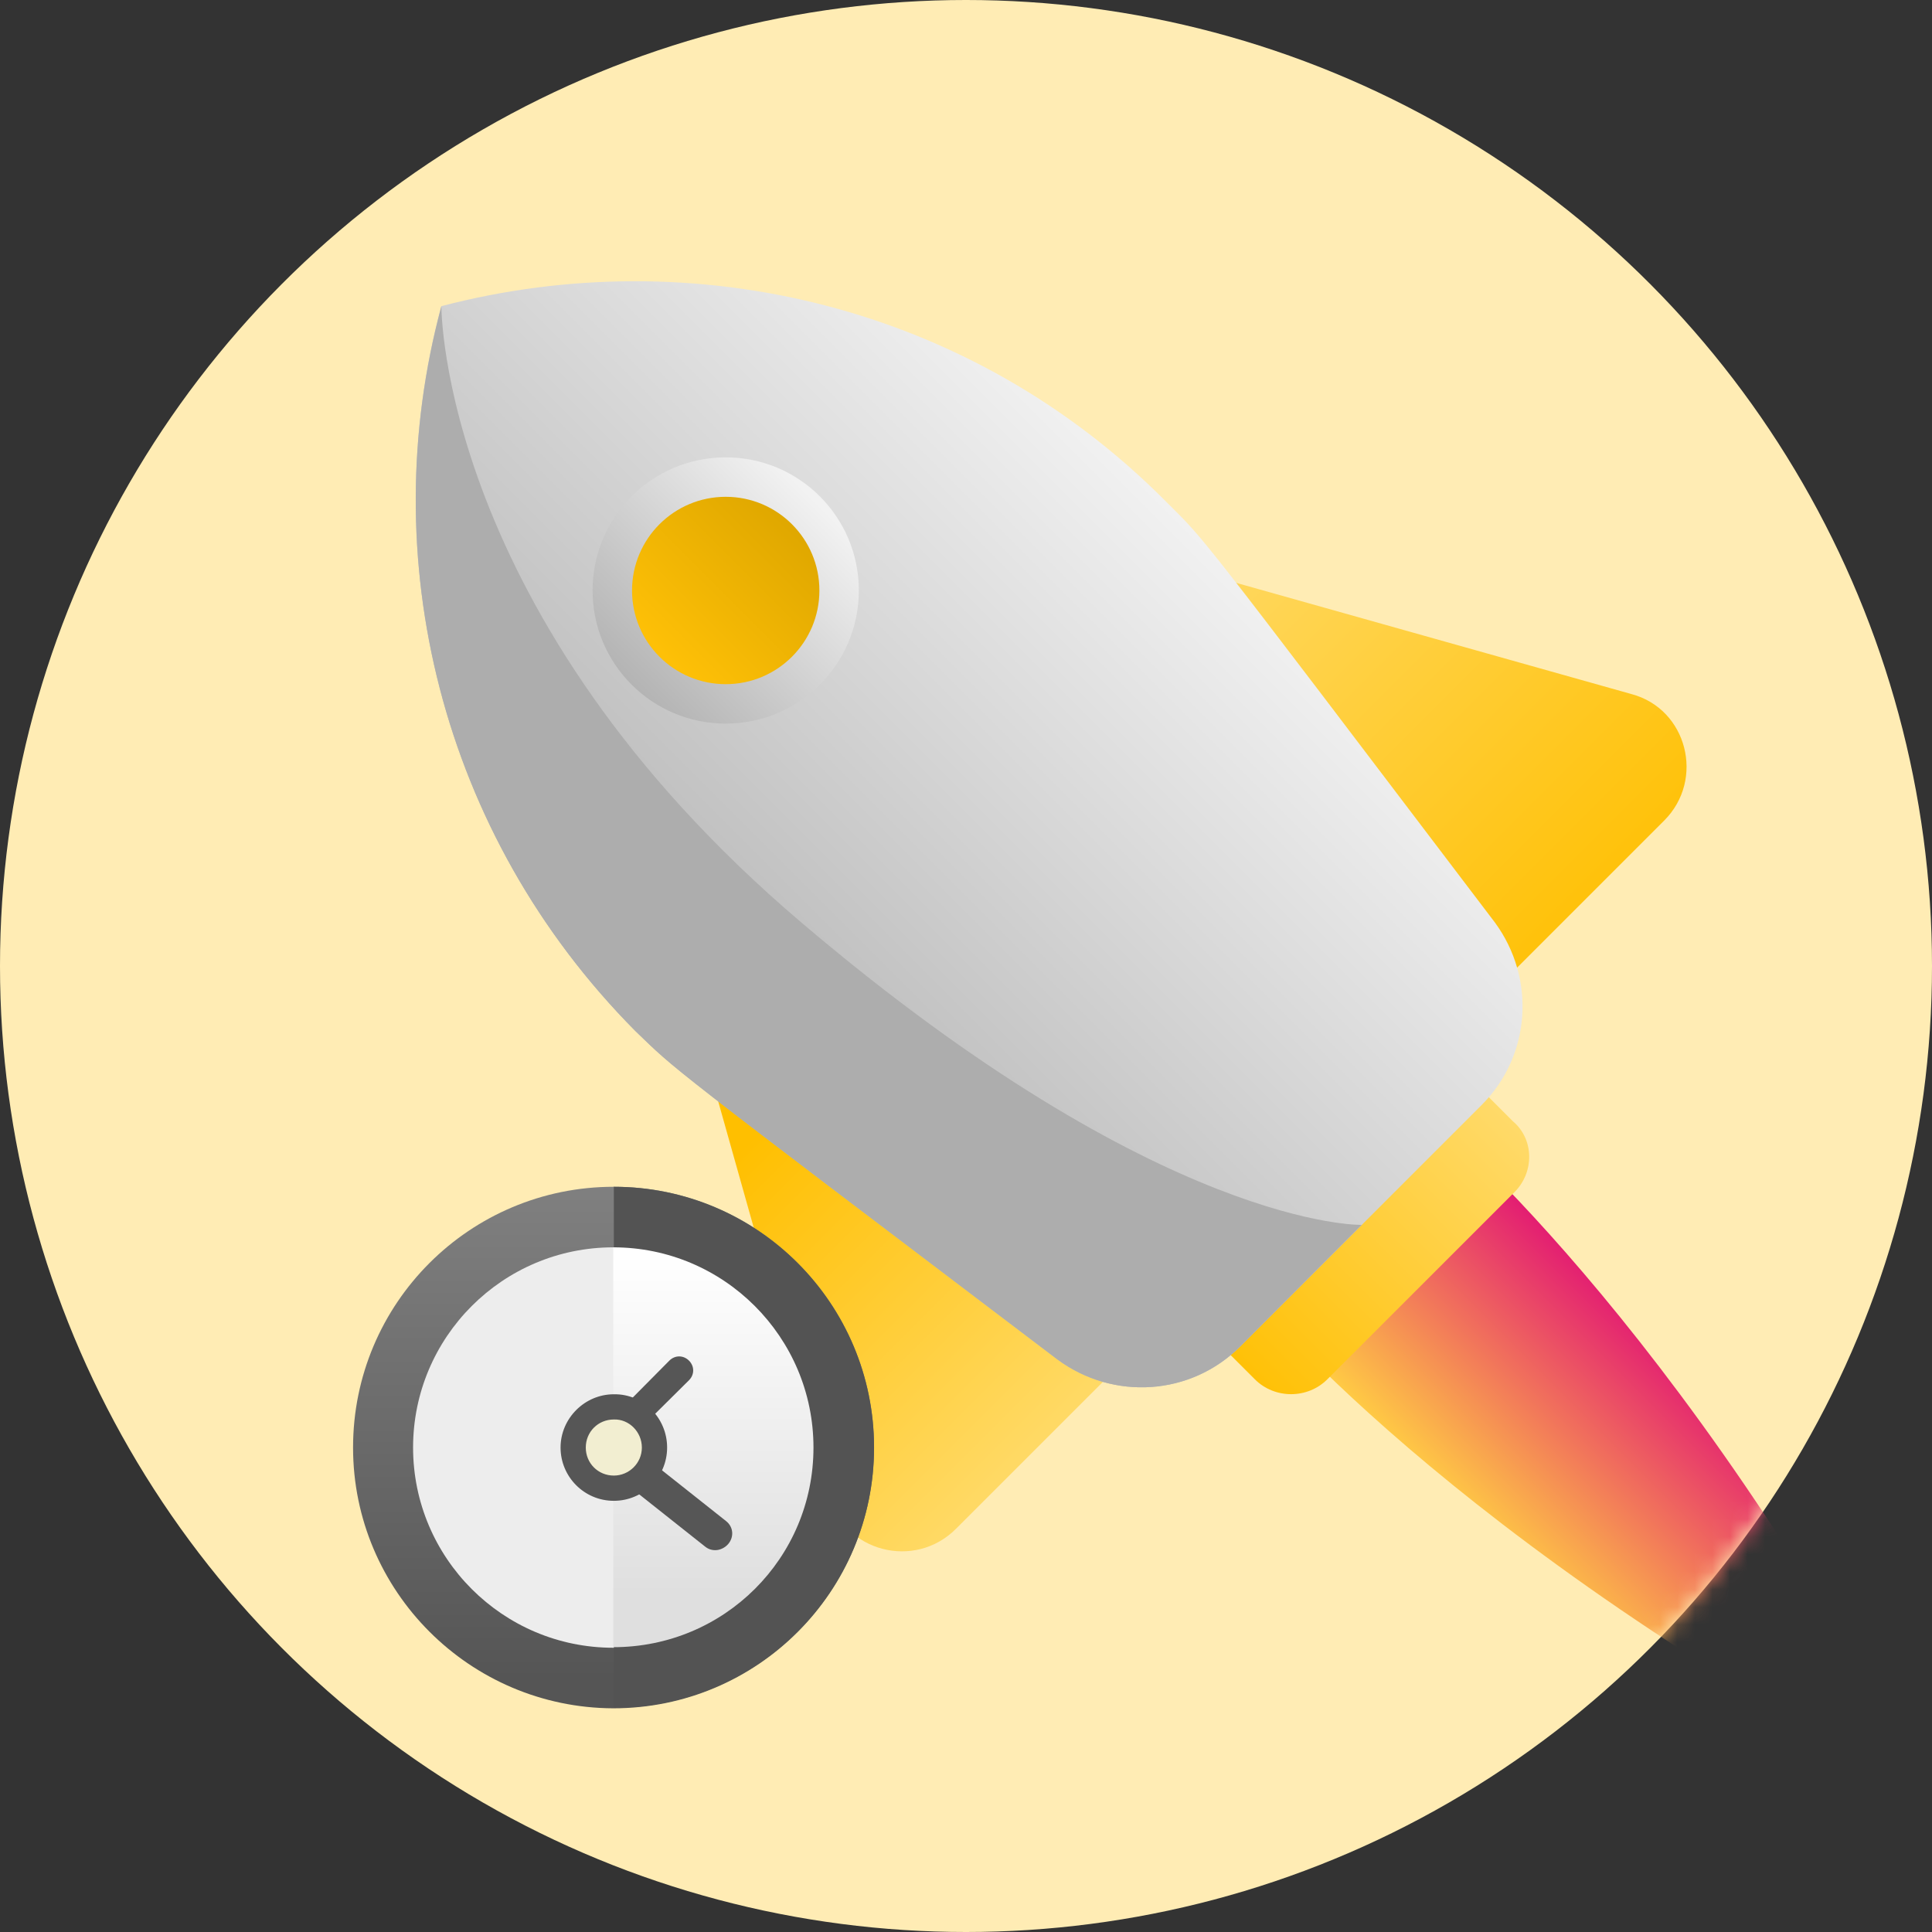 <svg width="110" height="110" viewBox="0 0 110 110" fill="none" xmlns="http://www.w3.org/2000/svg">
<rect x="0" y="0" width="110" height="110" fill="#333333" stroke="none"/>
<circle cx="55" cy="55" r="55" fill="#FFECB4"/>
<mask id="mask0_904_4499" style="mask-type:alpha" maskUnits="userSpaceOnUse" x="0" y="0" width="110" height="110">
<circle cx="55" cy="55" r="55" fill="#FFECB4"/>
</mask>
<g mask="url(#mask0_904_4499)">
<path d="M109.911 102.211C95.5 74.793 81.183 63.283 81.183 63.283L76.13 68.336L71.077 73.39C70.983 73.483 82.493 87.8 109.911 102.211Z" fill="url(#paint0_linear_904_4499)"/>
<path d="M40.29 60.57L47.215 85.18C48.057 88.362 52.08 89.391 54.42 87.052L63.31 78.162C64.994 76.478 64.994 73.764 63.31 72.079L47.495 56.359C44.407 53.177 39.167 56.265 40.29 60.57Z" fill="url(#paint1_linear_904_4499)"/>
<path d="M68.269 32.59L92.879 39.515C96.061 40.357 97.09 44.381 94.751 46.72L85.861 55.61C84.177 57.294 81.463 57.294 79.778 55.61L64.058 39.796C60.876 36.708 63.964 31.467 68.269 32.59Z" fill="url(#paint2_linear_904_4499)"/>
<path d="M86.235 67.868L75.568 78.536C74.445 79.659 72.573 79.659 71.45 78.536L68.175 75.261C67.052 74.138 67.052 72.267 68.175 71.144L78.749 60.57C79.872 59.447 81.744 59.447 82.867 60.57L86.142 63.845C87.358 64.874 87.358 66.746 86.235 67.868Z" fill="url(#paint3_linear_904_4499)"/>
<path d="M60.221 77.413C63.403 79.753 67.801 79.472 70.609 76.665L84.364 62.909C87.171 60.102 87.452 55.704 85.113 52.522C67.708 29.596 68.737 30.906 66.397 28.567C55.262 17.337 39.448 13.688 25.13 17.431C21.294 31.655 25.037 47.469 36.172 58.698C38.605 61.038 37.389 60.102 60.221 77.413Z" fill="url(#paint4_linear_904_4499)"/>
<path d="M60.221 77.413C63.403 79.753 67.801 79.472 70.609 76.665L77.533 69.74C77.533 69.74 66.21 70.021 45.624 52.522C25.037 35.023 25.13 17.431 25.13 17.431C21.294 31.654 25.037 47.469 36.172 58.698C38.605 61.037 37.389 60.102 60.221 77.413Z" fill="#ADADAD"/>
<path d="M41.319 41.199C45.505 41.199 48.899 37.806 48.899 33.62C48.899 29.433 45.505 26.04 41.319 26.04C37.133 26.04 33.739 29.433 33.739 33.62C33.739 37.806 37.133 41.199 41.319 41.199Z" fill="url(#paint5_linear_904_4499)"/>
<path d="M41.319 38.954C44.265 38.954 46.653 36.566 46.653 33.62C46.653 30.674 44.265 28.286 41.319 28.286C38.373 28.286 35.985 30.674 35.985 33.62C35.985 36.566 38.373 38.954 41.319 38.954Z" fill="url(#paint6_linear_904_4499)"/>
</g>
<path d="M49.764 82.417C49.764 90.623 43.123 97.264 34.917 97.264C26.743 97.232 20.102 90.591 20.102 82.417C20.102 74.211 26.743 67.57 34.949 67.57C43.123 67.57 49.764 74.211 49.764 82.417Z" fill="url(#paint7_linear_904_4499)"/>
<path d="M46.316 82.417C46.316 88.707 41.208 93.816 34.917 93.816C28.627 93.816 23.519 88.707 23.519 82.417C23.519 76.127 28.627 71.018 34.917 71.018C41.24 71.018 46.316 76.127 46.316 82.417Z" fill="#EDEDED"/>
<path d="M49.765 82.417C49.765 74.211 43.123 67.57 34.949 67.57V97.232C43.123 97.232 49.765 90.591 49.765 82.417Z" fill="#535353"/>
<path d="M46.316 82.417C46.316 76.127 41.207 71.018 34.917 71.018V93.784C41.239 93.784 46.316 88.707 46.316 82.417Z" fill="url(#paint8_linear_904_4499)"/>
<path d="M37.983 82.417C37.983 84.109 36.61 85.45 34.949 85.45C33.257 85.45 31.916 84.077 31.916 82.417C31.916 80.757 33.289 79.384 34.949 79.384C36.61 79.352 37.983 80.725 37.983 82.417Z" fill="#565656"/>
<path d="M40.728 88.26C40.504 88.26 40.313 88.196 40.121 88.037L35.044 84.013C34.629 83.694 34.565 83.12 34.916 82.704C35.236 82.321 35.842 82.257 36.258 82.577L41.334 86.6C41.749 86.919 41.813 87.494 41.462 87.909C41.27 88.132 40.983 88.26 40.728 88.26Z" fill="#565656"/>
<path d="M34.854 82.641C34.662 82.641 34.47 82.577 34.311 82.417C33.992 82.098 33.992 81.619 34.311 81.3L38.11 77.468C38.43 77.149 38.909 77.149 39.228 77.468C39.547 77.787 39.547 78.266 39.228 78.585L35.396 82.385C35.237 82.545 35.045 82.641 34.854 82.641Z" fill="#565656"/>
<path d="M36.545 82.417C36.545 83.311 35.811 84.013 34.949 84.013C34.055 84.013 33.352 83.311 33.352 82.417C33.352 81.523 34.055 80.82 34.949 80.82C35.811 80.788 36.545 81.523 36.545 82.417Z" fill="#F2EED1"/>
<defs>
<linearGradient id="paint0_linear_904_4499" x1="87.754" y1="90.496" x2="98.194" y2="80.055" gradientUnits="userSpaceOnUse">
<stop stop-color="#FFCB44"/>
<stop offset="1" stop-color="#E31D72"/>
</linearGradient>
<linearGradient id="paint1_linear_904_4499" x1="41.934" y1="65.727" x2="58.618" y2="82.411" gradientUnits="userSpaceOnUse">
<stop stop-color="#FFBF00"/>
<stop offset="1" stop-color="#FFD964"/>
</linearGradient>
<linearGradient id="paint2_linear_904_4499" x1="69.111" y1="29.924" x2="91.128" y2="51.941" gradientUnits="userSpaceOnUse">
<stop stop-color="#FFD964"/>
<stop offset="1" stop-color="#FFC107"/>
</linearGradient>
<linearGradient id="paint3_linear_904_4499" x1="69.793" y1="76.85" x2="84.547" y2="62.096" gradientUnits="userSpaceOnUse">
<stop stop-color="#FFC107"/>
<stop offset="1" stop-color="#FFDA6A"/>
</linearGradient>
<linearGradient id="paint4_linear_904_4499" x1="66.847" y1="28.104" x2="36.857" y2="58.094" gradientUnits="userSpaceOnUse">
<stop stop-color="#F2F2F2"/>
<stop offset="1" stop-color="#B3B3B3"/>
</linearGradient>
<linearGradient id="paint5_linear_904_4499" x1="35.851" y1="39.126" x2="46.448" y2="28.528" gradientUnits="userSpaceOnUse">
<stop stop-color="#B3B3B3"/>
<stop offset="1" stop-color="#F2F2F2"/>
</linearGradient>
<linearGradient id="paint6_linear_904_4499" x1="37.458" y1="37.519" x2="44.952" y2="30.026" gradientUnits="userSpaceOnUse">
<stop stop-color="#FFC107"/>
<stop offset="1" stop-color="#E0A800"/>
</linearGradient>
<linearGradient id="paint7_linear_904_4499" x1="34.937" y1="66.053" x2="34.937" y2="95.572" gradientUnits="userSpaceOnUse">
<stop stop-color="#828282"/>
<stop offset="1" stop-color="#555555"/>
</linearGradient>
<linearGradient id="paint8_linear_904_4499" x1="40.629" y1="71.43" x2="40.629" y2="90.74" gradientUnits="userSpaceOnUse">
<stop stop-color="white"/>
<stop offset="1" stop-color="#DFDFDF"/>
</linearGradient>
</defs>
</svg>
